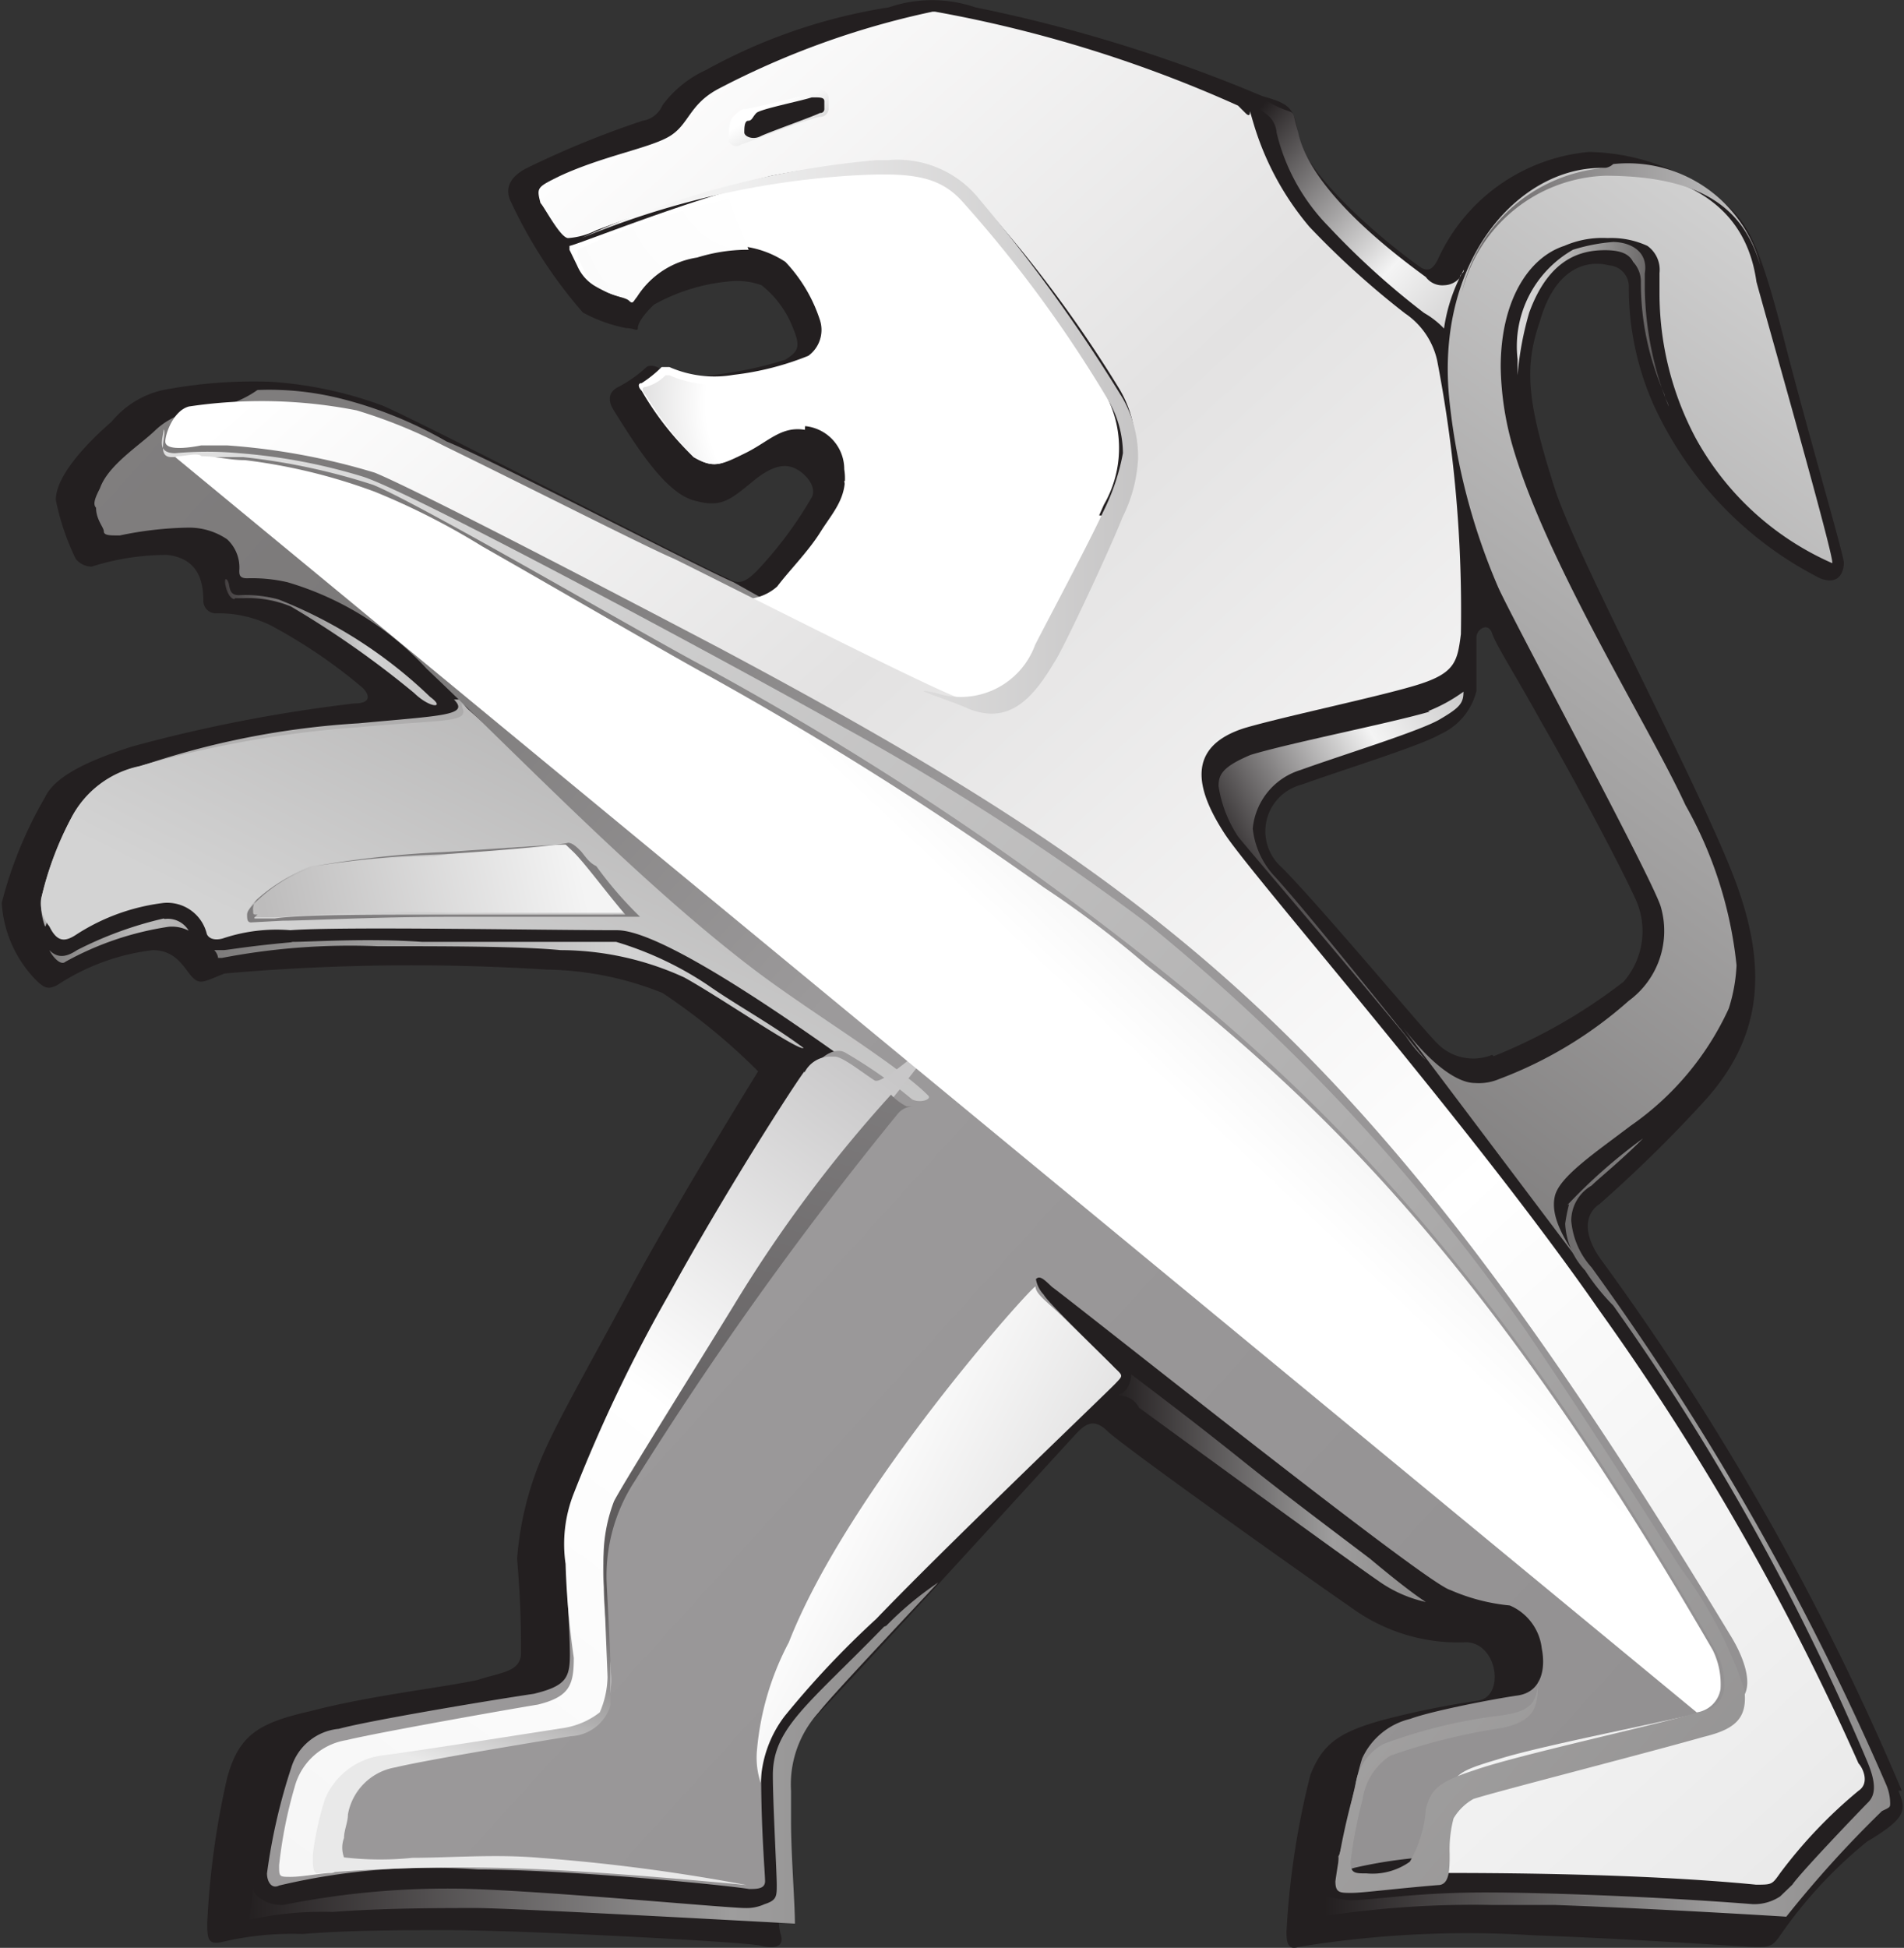 <svg id="katman_1" data-name="katman 1" xmlns="http://www.w3.org/2000/svg" xmlns:xlink="http://www.w3.org/1999/xlink" viewBox="0 0 44 45"><rect x="0" y="0" width="44" height="45" fill="#333333" stroke="none"/><defs><style>.cls-1{fill:#231f20;}.cls-2{fill:url(#Adsız_degrade);}.cls-3{fill:url(#Adsız_degrade_2);}.cls-4{fill:url(#Adsız_degrade_3);}.cls-5{fill:url(#Adsız_degrade_4);}.cls-6{fill:url(#Adsız_degrade_5);}.cls-7{fill:url(#Adsız_degrade_6);}.cls-8{fill:url(#Adsız_degrade_7);}.cls-9{fill:url(#Adsız_degrade_8);}.cls-10{fill:url(#Adsız_degrade_9);}.cls-11{fill:url(#Adsız_degrade_10);}.cls-12{fill:#7f7d7e;}.cls-13{fill:url(#Adsız_degrade_11);}.cls-14{fill:url(#Adsız_degrade_12);}.cls-15{fill:url(#Adsız_degrade_13);}.cls-16{fill:url(#Adsız_degrade_14);}.cls-17{fill:url(#Adsız_degrade_15);}.cls-18{fill:url(#Adsız_degrade_16);}.cls-19{fill:url(#Adsız_degrade_17);}.cls-20{fill:url(#Adsız_degrade_18);}.cls-21{fill:url(#Adsız_degrade_19);}.cls-22{fill:url(#Adsız_degrade_20);}.cls-23{fill:url(#Adsız_degrade_21);}.cls-24{fill:url(#Adsız_degrade_22);}.cls-25{fill:url(#Adsız_degrade_23);}.cls-26{fill:url(#Adsız_degrade_24);}.cls-27{fill:url(#Adsız_degrade_25);}.cls-28{fill:url(#Adsız_degrade_26);}.cls-29{fill:url(#Adsız_degrade_27);}</style><linearGradient id="Adsız_degrade" x1="267.63" y1="63.04" x2="265.24" y2="66.7" gradientTransform="translate(-5572.47 -1467.49) scale(20.98 23.37)" gradientUnits="userSpaceOnUse"><stop offset="0" stop-color="#d3d3d3"/><stop offset="0.37" stop-color="#4f4c4c"/><stop offset="0.81" stop-color="#b0afaf"/><stop offset="1" stop-color="#231f20"/></linearGradient><linearGradient id="Adsız_degrade_2" x1="265.85" y1="63.7" x2="266.29" y2="62.68" gradientTransform="translate(-5572.47 -1467.49) scale(20.98 23.37)" gradientUnits="userSpaceOnUse"><stop offset="0" stop-color="#b2b1b1"/><stop offset="0.2" stop-color="#b2b1b1"/><stop offset="0.99" stop-color="#656263"/><stop offset="1" stop-color="#656263"/></linearGradient><linearGradient id="Adsız_degrade_3" x1="267.45" y1="63.12" x2="266.88" y2="63.06" gradientTransform="translate(-5572.47 -1467.49) scale(20.98 23.37)" gradientUnits="userSpaceOnUse"><stop offset="0" stop-color="#4f4c4c"/><stop offset="0.36" stop-color="#fff"/><stop offset="0.82" stop-color="#4f4c4c"/><stop offset="1" stop-color="#393536"/></linearGradient><linearGradient id="Adsız_degrade_4" x1="266.14" y1="63.82" x2="266.59" y2="62.81" gradientTransform="translate(-5572.47 -1467.49) scale(20.98 23.37)" gradientUnits="userSpaceOnUse"><stop offset="0" stop-color="#d3d3d3"/><stop offset="0.37" stop-color="#b2b1b1"/><stop offset="0.99" stop-color="#231f20"/><stop offset="1" stop-color="#231f20"/></linearGradient><linearGradient id="Adsız_degrade_5" x1="267.27" y1="65" x2="259.16" y2="56.75" gradientTransform="translate(-5572.47 -1467.49) scale(20.98 23.37)" gradientUnits="userSpaceOnUse"><stop offset="0" stop-color="#918f90"/><stop offset="0.12" stop-color="#9c9a9b"/><stop offset="0.17" stop-color="#7b7979"/><stop offset="0.31" stop-color="#918f90"/><stop offset="0.47" stop-color="#f4f4f4"/><stop offset="0.84" stop-color="#7f7d7e"/><stop offset="0.96" stop-color="#4f4c4c"/><stop offset="1" stop-color="#4f4c4c"/></linearGradient><radialGradient id="Adsız_degrade_6" cx="278.4" cy="71.62" r="31.58" gradientTransform="translate(-336.23 -82.37) scale(1.27 1.31)" gradientUnits="userSpaceOnUse"><stop offset="0" stop-color="#fff"/><stop offset="0.47" stop-color="#fff"/><stop offset="0.75" stop-color="#9c9a9b"/><stop offset="0.85" stop-color="#7b7979"/><stop offset="1" stop-color="#4f4c4c"/></radialGradient><radialGradient id="Adsız_degrade_7" cx="280.2" cy="76.08" r="11.15" gradientTransform="translate(-336.23 -86.55) scale(1.27 1.26)" gradientUnits="userSpaceOnUse"><stop offset="0" stop-color="#fff"/><stop offset="0.23" stop-color="#fff"/><stop offset="1" stop-color="#231f20"/></radialGradient><radialGradient id="Adsız_degrade_8" cx="278.43" cy="65.89" r="13.14" gradientTransform="translate(-336.23 -82.37) scale(1.27 1.31)" gradientUnits="userSpaceOnUse"><stop offset="0" stop-color="#fff"/><stop offset="0.57" stop-color="#f7f7f7"/><stop offset="0.86" stop-color="#231f20"/><stop offset="1" stop-color="#231f20"/></radialGradient><radialGradient id="Adsız_degrade_9" cx="284.03" cy="72.06" r="43.54" gradientTransform="translate(-336.23 -82.37) scale(1.27 1.31)" gradientUnits="userSpaceOnUse"><stop offset="0" stop-color="#fff"/><stop offset="0.25" stop-color="#fff"/><stop offset="0.35" stop-color="#a7a6a6"/><stop offset="0.41" stop-color="#7b7979"/><stop offset="0.47" stop-color="#4f4c4c"/><stop offset="1" stop-color="#4f4c4c"/></radialGradient><linearGradient id="Adsız_degrade_10" x1="266.25" y1="63.65" x2="264.95" y2="63.97" gradientTransform="translate(-5572.47 -1467.49) scale(20.98 23.37)" gradientUnits="userSpaceOnUse"><stop offset="0" stop-color="#f4f4f4"/><stop offset="0.26" stop-color="#bdbcbc"/><stop offset="0.65" stop-color="#f4f4f4"/><stop offset="0.9" stop-color="#fff"/><stop offset="1" stop-color="#fff"/></linearGradient><linearGradient id="Adsız_degrade_11" x1="676" y1="236.51" x2="689.18" y2="252.57" gradientTransform="translate(-6205.77 -2422.14) scale(9.2 10.25)" gradientUnits="userSpaceOnUse"><stop offset="0" stop-color="#fff"/><stop offset="0.07" stop-color="#e3e2e2"/><stop offset="0.16" stop-color="#fff"/><stop offset="0.33" stop-color="#d3d3d3"/><stop offset="0.5" stop-color="#fff"/><stop offset="0.98" stop-color="#bbbaba"/><stop offset="1" stop-color="#bbbaba"/></linearGradient><linearGradient id="Adsız_degrade_12" x1="265.92" y1="63.16" x2="271.87" y2="68.81" gradientTransform="translate(-5572.47 -1467.49) scale(20.98 23.37)" gradientUnits="userSpaceOnUse"><stop offset="0" stop-color="#dedede"/><stop offset="0.51" stop-color="#4f4c4c"/><stop offset="1" stop-color="#dedede"/></linearGradient><linearGradient id="Adsız_degrade_13" x1="266.56" y1="63.84" x2="264.29" y2="67.24" gradientTransform="translate(-5572.47 -1467.49) scale(20.98 23.37)" gradientUnits="userSpaceOnUse"><stop offset="0" stop-color="#c8c7c8"/><stop offset="0.1" stop-color="#fff"/><stop offset="0.35" stop-color="#f0f0f0"/><stop offset="0.54" stop-color="#fff"/><stop offset="0.71" stop-color="#393536"/><stop offset="0.84" stop-color="#fff"/><stop offset="0.91" stop-color="#514e4f"/><stop offset="1" stop-color="#868484"/></linearGradient><linearGradient id="Adsız_degrade_14" x1="266.53" y1="64.27" x2="267.18" y2="64.65" gradientTransform="translate(-5572.47 -1467.49) scale(20.98 23.37)" gradientUnits="userSpaceOnUse"><stop offset="0" stop-color="#fff"/><stop offset="0.52" stop-color="#cfcece"/><stop offset="0.83" stop-color="#4f4c4c"/><stop offset="1" stop-color="#393536"/></linearGradient><linearGradient id="Adsız_degrade_15" x1="266.59" y1="63.93" x2="267.34" y2="63.04" gradientTransform="translate(-5572.47 -1467.49) scale(20.98 23.37)" gradientUnits="userSpaceOnUse"><stop offset="0" stop-color="#fff"/><stop offset="0.21" stop-color="#fff"/><stop offset="0.5" stop-color="#dedede"/><stop offset="0.94" stop-color="#9c9a9b"/><stop offset="1" stop-color="#959494"/></linearGradient><linearGradient id="Adsız_degrade_16" x1="267.01" y1="62.89" x2="267.84" y2="63.74" gradientTransform="translate(-5572.47 -1467.49) scale(20.98 23.37)" gradientUnits="userSpaceOnUse"><stop offset="0" stop-color="#231f20"/><stop offset="0.18" stop-color="#f4f4f4"/><stop offset="0.58" stop-color="#444041"/><stop offset="1" stop-color="#231f20"/></linearGradient><linearGradient id="Adsız_degrade_17" x1="267.01" y1="63.73" x2="267.98" y2="63.1" xlink:href="#Adsız_degrade_16"/><linearGradient id="Adsız_degrade_18" x1="267.22" y1="63.02" x2="268.51" y2="63.02" gradientTransform="translate(-5572.47 -1467.49) scale(20.98 23.37)" gradientUnits="userSpaceOnUse"><stop offset="0" stop-color="#656263"/><stop offset="0.29" stop-color="#d3d3d3"/><stop offset="0.53" stop-color="#656263"/><stop offset="0.76" stop-color="#393536"/><stop offset="1" stop-color="#231f20"/></linearGradient><linearGradient id="Adsız_degrade_19" x1="265.88" y1="64.53" x2="268.86" y2="64.53" gradientTransform="translate(-5572.47 -1467.49) scale(20.98 23.37)" gradientUnits="userSpaceOnUse"><stop offset="0" stop-color="#231f20"/><stop offset="0.18" stop-color="#9e9d9d"/><stop offset="0.58" stop-color="#444041"/><stop offset="1" stop-color="#231f20"/></linearGradient><linearGradient id="Adsız_degrade_20" x1="266.84" y1="64.27" x2="268.17" y2="64.27" xlink:href="#Adsız_degrade_19"/><linearGradient id="Adsız_degrade_21" x1="267.07" y1="64.3" x2="269.51" y2="64.3" xlink:href="#Adsız_degrade_19"/><linearGradient id="Adsız_degrade_22" x1="265.84" y1="63.78" x2="268.4" y2="63.78" gradientTransform="translate(-5572.47 -1467.49) scale(20.98 23.37)" gradientUnits="userSpaceOnUse"><stop offset="0" stop-color="#7b7979"/><stop offset="0.18" stop-color="#d3d3d3"/><stop offset="1" stop-color="#231f20"/></linearGradient><linearGradient id="Adsız_degrade_23" x1="265.86" y1="63.43" x2="266.74" y2="63.43" gradientTransform="translate(-5572.47 -1467.49) scale(20.98 23.37)" gradientUnits="userSpaceOnUse"><stop offset="0" stop-color="#444041"/><stop offset="0.18" stop-color="#d3d3d3"/><stop offset="1" stop-color="#231f20"/></linearGradient><linearGradient id="Adsız_degrade_24" x1="265.66" y1="63.72" x2="266.26" y2="63.72" gradientTransform="translate(-5572.47 -1467.49) scale(20.98 23.37)" gradientUnits="userSpaceOnUse"><stop offset="0" stop-color="#7b7979"/><stop offset="0.18" stop-color="#bdbcbc"/><stop offset="1" stop-color="#444041"/></linearGradient><linearGradient id="Adsız_degrade_25" x1="266.46" y1="62.9" x2="266.53" y2="63.04" gradientTransform="translate(-5572.47 -1467.49) scale(20.98 23.37)" gradientUnits="userSpaceOnUse"><stop offset="0" stop-color="#fff"/><stop offset="0.12" stop-color="#eee"/><stop offset="0.91" stop-color="#5a5758"/><stop offset="1" stop-color="#5a5758"/></linearGradient><linearGradient id="Adsız_degrade_26" x1="266.25" y1="63.22" x2="268.67" y2="63.22" gradientTransform="translate(-5572.47 -1467.49) scale(20.98 23.37)" gradientUnits="userSpaceOnUse"><stop offset="0" stop-color="#fff"/><stop offset="0.98" stop-color="#231f20"/><stop offset="1" stop-color="#231f20"/></linearGradient><linearGradient id="Adsız_degrade_27" x1="266.21" y1="64.57" x2="267.05" y2="61.59" gradientTransform="translate(-5572.47 -1467.49) scale(20.98 23.37)" gradientUnits="userSpaceOnUse"><stop offset="0" stop-color="#e9e9e9"/><stop offset="0.07" stop-color="#5a5758"/><stop offset="0.35" stop-color="#918f90"/><stop offset="0.6" stop-color="#b7b5b6"/><stop offset="0.96" stop-color="#706d6e"/><stop offset="1" stop-color="#b2b1b1"/></linearGradient></defs><path class="cls-1" d="M44,41.36a61.09,61.09,0,0,0-6.9-12.2c-.55-.72-.37-1.17-.09-1.35a31.11,31.11,0,0,0,2.48-2.44c1.2-1.36,1.47-2.89.65-5.06s-3.59-7.32-4.15-9c-.64-2-.73-2.8-.36-3.88C36,6.12,36.77,6,37.23,6.12a.49.49,0,0,1,.46.46,6.67,6.67,0,0,0,.55,2.71,8.41,8.41,0,0,0,3.87,4.06c.46.18.55-.18.55-.36s-.83-3-1.38-5.15-.83-2.71-1.38-3.16A5,5,0,0,0,36.77,3.5,4.26,4.26,0,0,0,33.27,6c-.1.18-.18.27-.37.18-.64-.44-2.67-2.07-2.85-3.07-.09-.63-.19-.72-.83-.9A34.93,34.93,0,0,0,22.59.16a3.09,3.09,0,0,0-2,0,12.8,12.8,0,0,0-4.23,1.45,2.58,2.58,0,0,0-1,.81.6.6,0,0,1-.46.36,21.5,21.5,0,0,0-2.67,1.09c-.36.18-.55.45-.36.81a10.86,10.86,0,0,0,1.65,2.53,3.48,3.48,0,0,0,1,.36c.18,0,.27.09.27,0s.09-.27.37-.54a4.38,4.38,0,0,1,1.75-.54,1.64,1.64,0,0,1,.74.09,2.33,2.33,0,0,1,.73,1c.19.45.09.54-.18.72a8.83,8.83,0,0,1-1.84.37c-.83.09-1.1-.19-1.1-.19s-.19-.09-.28,0a3,3,0,0,1-.64.45c-.19.09-.28.27-.1.55.56.9,1.2,1.89,1.84,2.07s.83,0,1.38-.45.83-.36,1-.27.46.36.36.63a9.14,9.14,0,0,1-1.28,1.72c-.19.18-.37.36-.65.18-.46-.18-7.08-3.61-8-4a9.2,9.2,0,0,0-2.58-.55A11.2,11.2,0,0,0,3.82,9a2.15,2.15,0,0,0-1.19.73C2,10.28,1.34,11,1.34,11.54A5.63,5.63,0,0,0,1.8,12.9a.47.47,0,0,0,.37.18,5.72,5.72,0,0,1,1.75-.27c.73.09.83.63.83,1.08a.29.29,0,0,0,.27.27,2.73,2.73,0,0,1,1.29.28,12.12,12.12,0,0,1,2.12,1.44c.18.18.18.36-.18.36a34.78,34.78,0,0,0-5.16,1c-.83.27-1.75.63-2,1.17a9.55,9.55,0,0,0-1,2.44,2.79,2.79,0,0,0,.82,1.81c.19.18.28.18.46.09a5.12,5.12,0,0,1,2.21-.81c.56,0,.74.45.92.63s.28.09.74-.09a49.54,49.54,0,0,1,7.45-.09,7.43,7.43,0,0,1,2.67.54,14.43,14.43,0,0,1,2.21,1.81S15.61,27.9,14.6,29.8c-.92,1.71-1.66,3-2,3.79A7.42,7.42,0,0,0,12,36c.09,1.08.09,1.72.09,2.17s-.46.45-1,.63c-.83.18-2.49.36-3.86.72-1.2.27-1.66.55-1.93,1.54a18.93,18.93,0,0,0-.46,3.34c0,.36,0,.54.36.45a7,7,0,0,1,1.84-.18c1.11-.09,2.4-.09,3.32-.09,1.75,0,6.9.27,7.27.36s.55,0,.46-.27S18,43.07,18,42.26A2.68,2.68,0,0,1,18.56,40c.73-.72,6-6.5,6.25-6.77s.46-.54.83-.18,4.69,3.43,5.61,4.06a4.19,4.19,0,0,0,2.67.82c.74,0,.92,1.26.28,1.35a20.11,20.11,0,0,0-2.21.45c-1,.28-1.38.55-1.66,1.27a18.79,18.79,0,0,0-.55,3.61c0,.18,0,.45.27.36a24.07,24.07,0,0,1,5.44-.27c2.48.09,4.87.27,5.15.27s.37,0,.55-.27a10.43,10.43,0,0,1,2-2.16c.92-.55.92-.73.73-1.18m-9.39-17a1.16,1.16,0,0,1-1.28-.28c-.28-.27-2.77-3.25-3.59-4.06a1.11,1.11,0,0,1,.46-1.9c1-.36,2.76-.9,3.22-1.17a1.48,1.48,0,0,0,.83-1V14.71c0-.18.27-.36.36-.09s.56,1,1.11,2c.83,1.44,1.84,3.34,2.21,4.15a1.78,1.78,0,0,1-.28,1.9,12.49,12.49,0,0,1-3,1.72" transform="translate(-0.05 0.01)"/><path class="cls-2" d="M37.05,3.87c-1.93,0-3.86,2.17-3.5,5.42a14.74,14.74,0,0,0,1.11,4.24c.27.64,3.59,6.78,3.77,7.41a2,2,0,0,1-.74,2.17,9.56,9.56,0,0,1-3,1.81,1.2,1.2,0,0,1-.56.09c-.18,0-.73-.09-1.65-1.27l4.23,5.61c-.55-.73-.83-1.27-.73-1.72s.92-1,1.75-1.63A6.68,6.68,0,0,0,40,23.29a3.83,3.83,0,0,0,.18-1A9.5,9.5,0,0,0,39,18.59c-.83-1.81-3.22-5.6-4-8.31a7,7,0,0,1-.27-1.81c0-1.53.64-2.53,1.47-2.8a2.21,2.21,0,0,1,1-.18,2,2,0,0,1,.92.18.68.68,0,0,1,.28.63v.46a7.12,7.12,0,0,0,.83,3.34A6.64,6.64,0,0,0,42.39,13c.09,0-1.48-5.51-1.75-6.5C40.45,5.13,39.53,4,37.05,3.87Z" transform="translate(-0.05 0.01)"/><path class="cls-3" d="M10.54,16.15c.37.37-.27.37-2.2.55a19.13,19.13,0,0,0-5.07,1,2.31,2.31,0,0,0-1.56,1.17A7.55,7.55,0,0,0,1,20.76a1.53,1.53,0,0,0,.09.63c.1.09.28-3.52,5.07-3.79,4.23-.18,5.33-.63,4.51-1.45Z" transform="translate(-0.05 0.01)"/><path class="cls-4" d="M37.33,5.58a4.18,4.18,0,0,0-.93.18,2.57,2.57,0,0,0-1.28,2.53v.37a7.24,7.24,0,0,1,.27-1.45c.46-1.26,1.2-1.44,1.75-1.44.37,0,.56.09.65.27a.67.67,0,0,1,.18.45,6.34,6.34,0,0,0,.55,2.62c0,.09.09.18.09.27a7.64,7.64,0,0,1-.55-2.71V6.31c.09-.54-.37-.73-.74-.73Z" transform="translate(-0.05 0.01)"/><path class="cls-5" d="M10.73,16.33c.18.37-.46.28-2.39.46a24.56,24.56,0,0,0-5.07.9,2.31,2.31,0,0,0-1.56,1.17A7.55,7.55,0,0,0,1,20.76a.82.82,0,0,0,.19.63c.18.37.36.37.64.18a4.76,4.76,0,0,1,2-.72.94.94,0,0,1,1,.72c.09.19.37.1.37.1a3.89,3.89,0,0,1,1.56-.19c1.2-.09,5.8,0,7.55,0,1.56,0,7.54,4.7,7.63,4.7l.28-.63c-2-1.63-9.66-7.59-11.5-9.31Z" transform="translate(-0.05 0.01)"/><path class="cls-6" d="M4.65,9.47a1.72,1.72,0,0,0-1,.45c-.37.36-1.1.81-1.29,1.35-.09.18-.18.36-.09.45,0,.28.18.45.18.55s.19.09.37.09a8.2,8.2,0,0,1,1.56-.18,1.56,1.56,0,0,1,.92.27.89.89,0,0,1,.28.72c0,.09,0,.18.18.18a3.67,3.67,0,0,1,.93.09,7.1,7.1,0,0,1,3.22,2c2.11,2,4.87,4.88,7.45,6.86,1.29,1,3.41,2.26,4.14,3,.09.09-.18.18-.37.09a11.07,11.07,0,0,0-1.56-1.09c-.18-.09-.46,0-.74.36a63.92,63.92,0,0,0-5.33,9.49,5.53,5.53,0,0,0-.37,1.72c0,.63.09,1.8.09,2.34s-.09.73-.83.91c-1.2.18-3.86.63-4.51.81a1.27,1.27,0,0,0-1.1.9,13.52,13.52,0,0,0-.56,2.44c0,.18.1.37.28.28a15.16,15.16,0,0,1,4.6-.37c2.12,0,5.8.37,6.26.45.18,0,.37,0,.37-.18s-.09-1.17-.09-2.44,1.1-2.17,2.67-3.79,5.33-5.24,5.43-5.33.18-.18,0-.37-1.48-1.44-1.57-1.62a.68.68,0,0,1-.18-.36c.09-.09.18,0,.37.18.73.54,8.65,6.86,9.2,7a4.48,4.48,0,0,0,1.38.36,1.23,1.23,0,0,1,.74,1c.09.45,0,1-.56,1.08s-2,.36-2.48.54a1.64,1.64,0,0,0-1.11.91c-.18.54-.46,2.17-.55,2.26,0,.36.09.36.37.27a10.74,10.74,0,0,1,2.21-.27c2.58-.09,6.44.27,6.9.27.18,0,.28-.18.37-.27.55-.91.37-1.18,1.1-1.72.37-.27.56-.36.28-.9a56.28,56.28,0,0,0-8.28-13.46c-2.3-3-5.06-6.24-6-7.23L17,13.44c-.65-.27-5.71-2.89-6.63-3.25a9.52,9.52,0,0,0-2.48-1A6.78,6.78,0,0,0,6,9a2.49,2.49,0,0,1-1.38.45" transform="translate(-0.05 0.01)"/><path class="cls-7" d="M16.89,4.41c-1.56.45-3.58,1.26-3.68,1.26v.09l.18.37a1,1,0,0,0,.38.45,2.28,2.28,0,0,0,.64.27c.09,0,.09,0,.18-.09A2,2,0,0,1,16,5.86a3.5,3.5,0,0,1,1.2-.18,2.25,2.25,0,0,1,1,.36A3.54,3.54,0,0,1,19,7.39a.74.74,0,0,1-.27.82A6.63,6.63,0,0,1,17,8.65a2.59,2.59,0,0,1-1.48-.18h-.18a2.76,2.76,0,0,1-.46.37c-.09,0-.09.09,0,.18a6.89,6.89,0,0,0,1.2,1.53c.46.27.64.18,1.1-.09a2.76,2.76,0,0,1,1.38-.63,1,1,0,0,1,1,1c.1.64-.27,1-.55,1.45s-.73.9-1,1.26a1.15,1.15,0,0,1-.92.28l4.6,2.25c.64.37,1.75,0,2.39-1.26.19-.27,1.2-2.53,1.48-3.16a2.62,2.62,0,0,0,0-2.62,34.48,34.48,0,0,0-3.23-4.43,2.31,2.31,0,0,0-1.84-.81h-.36a25.24,25.24,0,0,0-3.23.63" transform="translate(-0.05 0.01)"/><path class="cls-8" d="M17,8.84a2.59,2.59,0,0,1-1.48-.18h-.09a1,1,0,0,1-.46.27c-.09,0-.09.09,0,.18a8.34,8.34,0,0,0,1.11,1.44c.46.27.64.18,1.19-.09s.83-.63,1.38-.54l.1-1.44c-.28.08-1.2.27-1.75.36" transform="translate(-0.05 0.01)"/><path class="cls-9" d="M13.4,5.76v.18l.18.37a1.16,1.16,0,0,0,.37.36c.28.18.55.18.64.27s.1,0,.18-.09a2,2,0,0,1,1.39-.91,3.94,3.94,0,0,1,1.19-.18l-.46-1.17a17.16,17.16,0,0,0-3.5,1.17" transform="translate(-0.05 0.01)"/><path class="cls-10" d="M19.1,12.45c-.27.36-.73.9-1,1.26a1,1,0,0,1-.82.28s2.76,1.35,4.41,2.26c.65.36,1.66.09,2.4-1.18.18-.27,1.19-2.53,1.47-3.16l-6-.81a1.49,1.49,0,0,1-.46,1.35" transform="translate(-0.05 0.01)"/><path class="cls-11" d="M10.08,19.77A23.65,23.65,0,0,0,7.23,20a4,4,0,0,0-1.29.81c-.18.18-.18.37,0,.37H6.5a37.89,37.89,0,0,1,3.95-.1h4.24C14,20.4,13.4,19.5,13.21,19.5a29.06,29.06,0,0,0-3.13.27" transform="translate(-0.05 0.01)"/><path class="cls-12" d="M5.85,21.3c-.09,0-.09-.09-.09-.18s.09-.18.18-.27A3.59,3.59,0,0,1,7.32,20a23.63,23.63,0,0,1,2.86-.27c.18,0,2.67-.18,3-.27.09,0,.19.09.28.18s.18.27.37.36a8.82,8.82,0,0,0,.92,1.08l.09.09H10.54c-1.84,0-3.4.09-3.95.09ZM6,21.21H6.4c.56-.09,2.21-.09,4-.09H14.5c-.46-.54-.92-1.17-1.19-1.44l-.19-.18c-.37,0-2.76.18-2.94.18A23.63,23.63,0,0,0,7.32,20,3.81,3.81,0,0,0,6,20.76a.31.31,0,0,0-.1.27c0,.09,0,.09.1.09-.1.09-.1.09,0,.09" transform="translate(-0.05 0.01)"/><path class="cls-13" d="M16.62,2.06c-.65.36-.65.81-1.1,1.08S14,3.59,13,4.05c-.55.27-.55.27-.46.63.09.09.46.81.64.81a1.71,1.71,0,0,0,.65-.18,37,37,0,0,1,4.05-1.26c1.84-.36,3.77-.45,4.51.27a29.25,29.25,0,0,1,3.5,4.61A2.66,2.66,0,0,1,26,11.55a35.86,35.86,0,0,1-2,4.15c-.37.54-.83.82-1.93.36s-5.52-2.71-6.44-3.16c-.64-.27-3.31-1.63-5.34-2.62a11.81,11.81,0,0,0-2-.81,11.39,11.39,0,0,0-3.87-.09c-.36.09-.55.63-.55.81s.37.18.83.09H5.3a15.45,15.45,0,0,1,3.41.63c1.1.45,6.63,3.35,8,4.07,10.67,5.69,15.18,9.31,23.37,22.86.37.63.55,1.35,0,1.53-.83.27-4.32.91-5.43,1.27-.92.27-1,.36-1.1.81a3.92,3.92,0,0,0-.28,1.63c0,.09-.09.18.09.18,1,0,4.51,0,7.27.27.37,0,.37,0,.56-.27A11,11,0,0,1,43,41.36c.27-.18.09-.54,0-.63a59.42,59.42,0,0,0-6-10.48c-2.95-4.25-8-10-8.65-11s-.92-2,.46-2.44c.92-.27,3.13-.73,4-1s.92-.54,1-1.17a30.51,30.51,0,0,0-.55-6.33,1.78,1.78,0,0,0-.74-1.08,19.55,19.55,0,0,1-2.21-2,6.6,6.6,0,0,1-1.28-2.35c-.19-.63,0-.09-.19-.27l-.18-.18a30,30,0,0,0-7-2.17H21.6a19.25,19.25,0,0,0-5,1.81" transform="translate(-0.05 0.01)"/><path class="cls-14" d="M4,10.55H5.67a14.85,14.85,0,0,1,3,.64c1.11.45,6.35,3.52,7.73,4.24a72,72,0,0,1,10.13,6.69C31,25.64,34.84,29.71,39.63,38a1.74,1.74,0,0,1,.27.9.6.6,0,0,1-.55.63c-.83.27-4.23,1-5.24,1.36-.83.27-1,.45-1.11.9A2.84,2.84,0,0,1,32.63,43a1.49,1.49,0,0,1-1,.27c-.27,0-.37,0-.37-.27a11.25,11.25,0,0,1,.28-1.45,1.45,1.45,0,0,1,.64-1,14,14,0,0,1,2.58-.64c.83-.18.83-.54.83-1.17,0,.63-.18.81-1,.9a11.8,11.8,0,0,0-2.57.64,1.26,1.26,0,0,0-.65,1,15.67,15.67,0,0,0-.46,2.17c0,.27.1.27.37.27s.92-.09,2-.18c.27,0,.27-.36.27-.72a2.84,2.84,0,0,1,.09-.82,1.24,1.24,0,0,1,.46-.45c.56-.18,3.78-1,5.34-1.44.74-.18,1-.45.92-1.09a9.9,9.9,0,0,0-1.47-2.8c-.92-1.44-2.12-3.34-3.59-5.51a45.91,45.91,0,0,0-8.74-9.39,58.94,58.94,0,0,0-7-4.52C17.63,15.7,9.62,11.37,8.43,11a13.21,13.21,0,0,0-2.85-.54,8.11,8.11,0,0,0-1.48,0c-.46,0-.27-.37-.27-.55.09.09-.18.64.18.64" transform="translate(-0.05 0.01)"/><path class="cls-15" d="M18.64,24.74c-.27.36-1.84,2.8-3.13,5.15a35,35,0,0,0-2.2,4.6,3.18,3.18,0,0,0-.19,1.63,19.33,19.33,0,0,0,.19,2.17c0,.63-.1.9-.83,1.08-.56.09-3.68.64-4.42.82a1.48,1.48,0,0,0-1.2,1.08,10.43,10.43,0,0,0-.36,1.81c0,.27,0,.27.27.27s.74-.09.92-.09.18-.18.18-.36a5.42,5.42,0,0,0,.19-1A1.32,1.32,0,0,1,9,40.82c.64-.18,3.77-.72,4.23-.81s.83-.36.92-.91S14,37.48,14,36.66a4.49,4.49,0,0,1,.46-2.35,80.6,80.6,0,0,1,6.26-9c2.11-2.62-.18-.18-.46-.36s-.74-.55-.92-.55H19.2a.67.67,0,0,0-.56.37" transform="translate(-0.05 0.01)"/><path class="cls-16" d="M18.28,37.93a6.53,6.53,0,0,0-.74,2.53,1.84,1.84,0,0,0,.09.72,2.71,2.71,0,0,1,.55-1.54,21,21,0,0,1,2.12-2.25c1.56-1.63,5.34-5.24,5.52-5.43s.19-.18,0-.36l-1.19-1.17c-.37-.36-.65-.54-.65-.72-.09,0-4.32,4.69-5.7,8.22" transform="translate(-0.05 0.01)"/><path class="cls-17" d="M4.1,10.55l35.16,29a.65.65,0,0,0,.55-.54,1.78,1.78,0,0,0-.18-.9C34.75,29.7,31.07,25.82,26.56,22.3a23.43,23.43,0,0,0-2.39-1.81,81.44,81.44,0,0,0-7.73-4.88c-.83-.45-3.32-1.9-5.25-3a16.62,16.62,0,0,0-2.48-1.26,13.16,13.16,0,0,0-3-.73c-.37,0-.65-.09-1-.09-.1-.09-.37,0-.56,0" transform="translate(-0.05 0.01)"/><path class="cls-18" d="M29,2.42c.09.09.18.09.28.18a.59.59,0,0,1,.27.45,4.63,4.63,0,0,0,1.2,2.17,18,18,0,0,0,2.21,2,2,2,0,0,1,.46.36,3.91,3.91,0,0,1,.46-1.36c0,.09-.09.09-.09.18a.49.49,0,0,1-.37.18A.47.47,0,0,1,33,6.39c-.74-.54-2.67-2-2.95-3.34-.18-.63,0-.36-.55-.63A1.32,1.32,0,0,0,29,2.24c-.09.09-.09.09,0,.18" transform="translate(-0.05 0.01)"/><path class="cls-19" d="M33.09,16.43c-.92.27-3.22.72-4.14,1-.64.27-.74.45-.74.72a2.89,2.89,0,0,0,.46,1.18c.37.45,2,2.34,3.87,4.6a3,3,0,0,0,.46.55c-.1-.1-2.67-3.35-3.5-4.25A1.91,1.91,0,0,1,29,19.13a1.57,1.57,0,0,1,1.1-1.35c1-.36,2.76-.9,3.22-1.17s.55-.37.55-.64a3.71,3.71,0,0,1-.82.45" transform="translate(-0.05 0.01)"/><path class="cls-20" d="M37.14,3.87a3.69,3.69,0,0,0-3.31,2.89,3.54,3.54,0,0,1,3.31-2.71c2.3,0,3.22.81,3.59,2.07a3.17,3.17,0,0,0-3.4-2.34.34.34,0,0,1-.19.09" transform="translate(-0.05 0.01)"/><path class="cls-21" d="M20.48,37.57c-1.75,1.8-2.57,2.34-2.57,3.43,0,.63.09,2.26.09,2.53s0,.36-.28.45a1,1,0,0,1-.45.09c-.46,0-5.16-.45-6.81-.45A19.23,19.23,0,0,0,6.59,44,.88.88,0,0,1,6,43.8a.31.31,0,0,1-.1-.27c0,.27-.09.72-.09.81a7.94,7.94,0,0,1,1.93-.18c1.2-.09,2.49-.09,3.32-.09s7.36.36,7.36.36c0-.45-.09-1.62-.09-2.35v-.72a2.47,2.47,0,0,1,.64-1.81c.28-.36,1.47-1.62,2.76-3a7.67,7.67,0,0,0-1.2,1" transform="translate(-0.05 0.01)"/><path class="cls-22" d="M25.91,32.24a.48.48,0,0,1,.46.27c.37.27,4.7,3.43,5.53,4A3,3,0,0,0,33,37c-.28-.18-.74-.54-1.29-1-.83-.63-1.93-1.45-2.94-2.26s-1.84-1.44-2.58-2c0,.27-.18.46-.28.46" transform="translate(-0.05 0.01)"/><path class="cls-23" d="M36.31,27.81a3.9,3.9,0,0,0-.09.45,1.69,1.69,0,0,0,.46,1.08,5,5,0,0,0,.65.81,55,55,0,0,1,5.89,10.58c.18.45.18.72,0,.9s-1.57,1.63-1.75,1.9l-.28.27a1.08,1.08,0,0,1-.64.18c-2.31-.18-4.88-.27-6.17-.27-1.66,0-2.58.18-3.13.18a3.17,3.17,0,0,1-.55-.09v.45A22.69,22.69,0,0,1,34.56,44H36c2.48.09,5.33.27,5.33.27a25.74,25.74,0,0,1,2.21-2.44c.19-.09.19-.09.19-.18a1.1,1.1,0,0,0-.1-.45,63.09,63.09,0,0,0-6.8-11.93,1.84,1.84,0,0,1-.47-1.08.94.94,0,0,1,.47-.81c.18-.18.64-.54,1.19-1.09a12.43,12.43,0,0,0-1.75,1.54" transform="translate(-0.05 0.01)"/><path class="cls-24" d="M6.77,21.76c-1,.09-1.47.18-1.56.18H5a.31.31,0,0,1,.09.18h.09a15.64,15.64,0,0,1,3.59-.27c1.56,0,3.31,0,4.23.09a6.9,6.9,0,0,1,2.86.63c.82.45,2.66,1.72,2.76,1.63-.74-.55-1.57-1-2.21-1.45a7.84,7.84,0,0,0-2.12-1H9.81c-1.29-.09-2.58,0-3,0" transform="translate(-0.05 0.01)"/><path class="cls-25" d="M5.48,13.81h.18A2.6,2.6,0,0,1,6.77,14a21.81,21.81,0,0,1,2.85,2c.37.36.74.36.37.09a10.73,10.73,0,0,0-3.5-2.25,2.92,2.92,0,0,0-.92-.1c-.28,0-.18-.27-.28-.36s0,.45.18.45" transform="translate(-0.05 0.01)"/><path class="cls-26" d="M3.83,21.21a8.62,8.62,0,0,0-2,.73c-.27.18-.46.18-.64,0,.09.18.27.36.37.27a7.06,7.06,0,0,1,2.39-.81.86.86,0,0,1,.46.09.56.56,0,0,0-.55-.27Z" transform="translate(-0.05 0.01)"/><path class="cls-27" d="M18.83,2.15c-.37.09-1.48.36-1.57.36s-.18.09-.27.18-.1.36-.1.55a.18.18,0,0,0,.28.09c.28-.09,1.66-.64,1.84-.64a.2.2,0,0,0,.19-.18V2.24A.21.21,0,0,0,19,2.06c0,.09-.09.09-.18.09" transform="translate(-0.05 0.01)"/><path class="cls-1" d="M18.83,2.24c.18,0,.27,0,.27.09v.18A.09.09,0,0,1,19,2.6c-.18.09-1.2.45-1.38.54s-.37,0-.37-.09,0-.27.09-.27.1-.09.19-.18,1-.27,1.28-.36" transform="translate(-0.05 0.01)"/><path class="cls-28" d="M20.3,3.69a20.79,20.79,0,0,0-6.81,1.8,19.55,19.55,0,0,1,6.17-1.44c1.47-.09,2.11,0,2.66.63A29.32,29.32,0,0,1,25.64,9.2,2.46,2.46,0,0,1,26,10.46a5.08,5.08,0,0,1-.46,1.36c-.28.63-1.39,2.71-1.57,3.07A1.83,1.83,0,0,1,21.68,16c-.83-.18.37.18.74.36.92.37,1.47-.18,2-1.08.19-.27,1.29-2.62,1.57-3.34a3.38,3.38,0,0,0,.36-1.36A2.76,2.76,0,0,0,26,9.2a37.21,37.21,0,0,0-3.32-4.61,2.42,2.42,0,0,0-2.11-.9Z" transform="translate(-0.05 0.01)"/><path class="cls-29" d="M17,30.16c-1,1.63-2.49,4-2.76,4.51A3.67,3.67,0,0,0,14,36.12c0,.54.09,2.53.09,2.62a2.15,2.15,0,0,1-.18.81,1.83,1.83,0,0,1-.83.36c-.65.1-3.5.55-4.24.64a1.67,1.67,0,0,0-1.28,1,7.19,7.19,0,0,0-.28,1.27V43c0,.27.09.27.09.27a39.85,39.85,0,0,1,5.25-.09c1.93.09,4.69.36,4.69.36a43.26,43.26,0,0,0-4.79-.63c-1-.09-2.11,0-2.94,0A7.28,7.28,0,0,1,8,42.9a.64.64,0,0,1,0-.45c0-.18.09-.36.09-.54a1.34,1.34,0,0,1,1.1-1.09c.74-.18,3.5-.63,4.05-.72a1,1,0,0,0,.92-.72v-.73c0-.54-.09-2-.09-2.08a4,4,0,0,1,.64-2.35,82.77,82.77,0,0,1,6.08-8.49.47.47,0,0,1,.37-.18H21a1.36,1.36,0,0,1-.36-.27A31.57,31.57,0,0,0,17,30.16" transform="translate(-0.05 0.01)"/></svg>